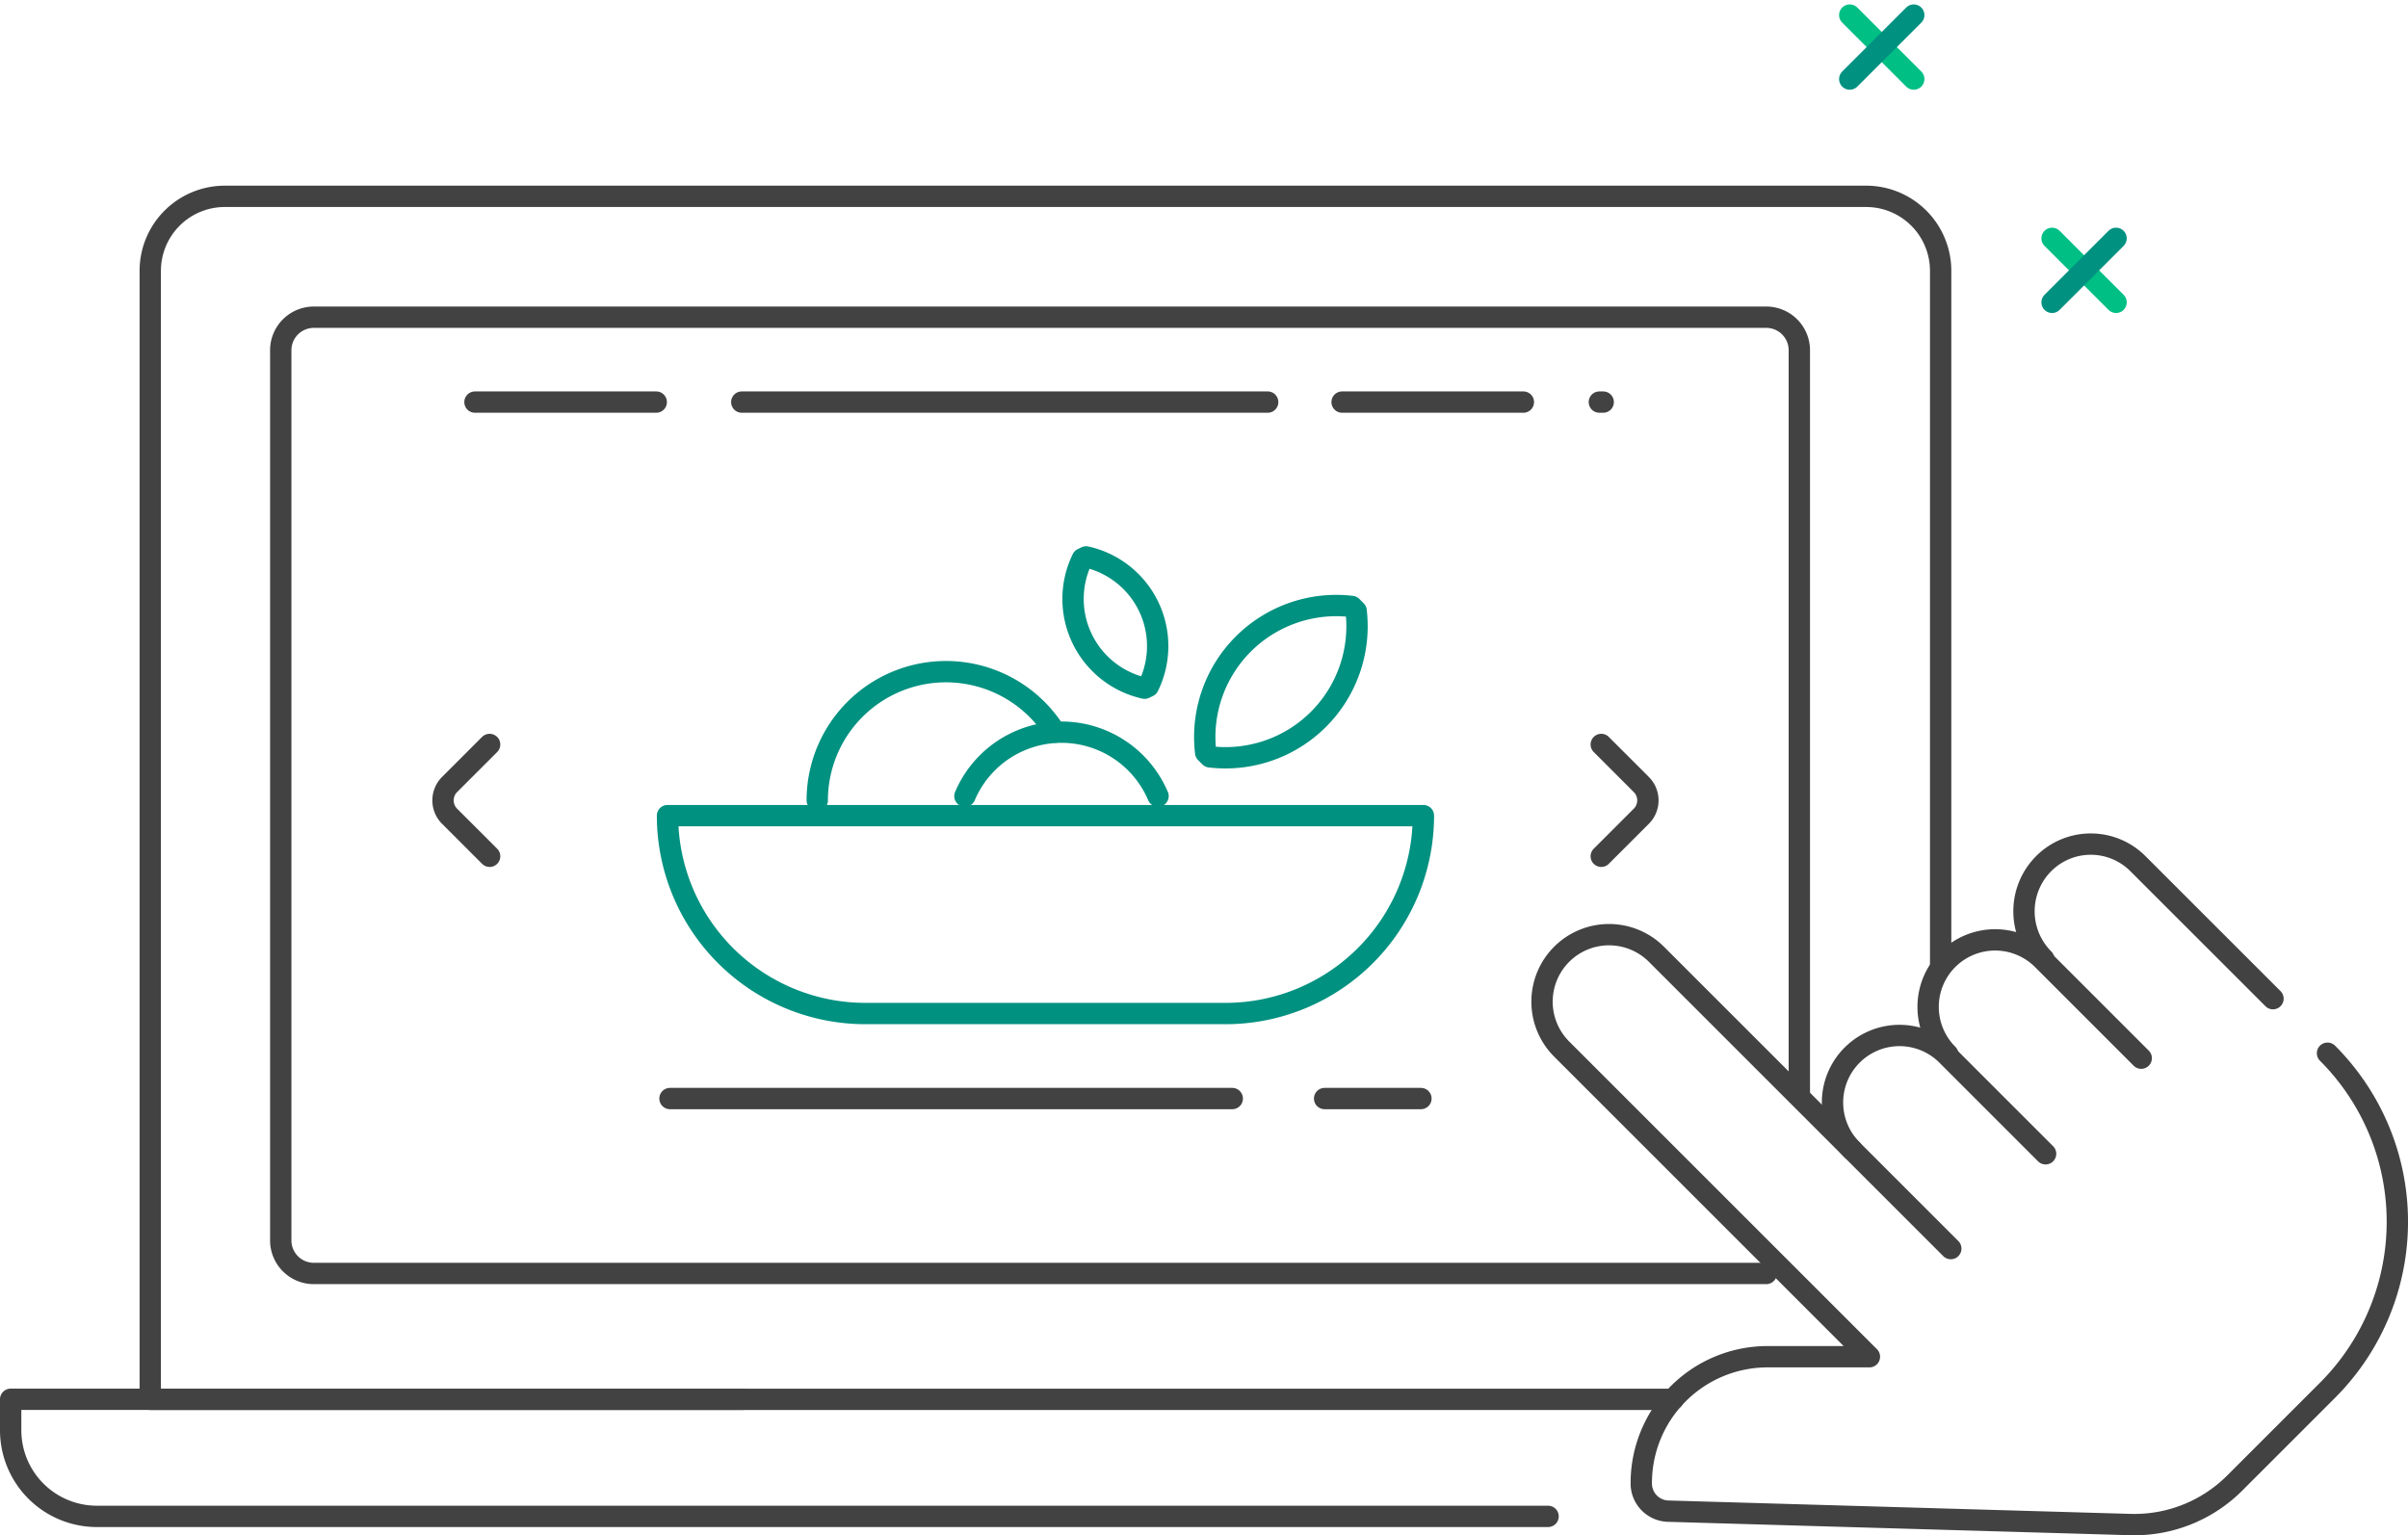 <svg xmlns="http://www.w3.org/2000/svg" width="225.713" height="143.935" viewBox="0 0 225.713 143.935">
  <g id="Group_1999" data-name="Group 1999" transform="translate(1 1.414)">
    <g id="Grupo_322" data-name="Grupo 322" transform="translate(13.084 16.994)">
      <path id="Caminho_162" data-name="Caminho 162" d="M353.456,1308.63H210.709v-105.8a6.987,6.987,0,0,1,6.987-6.987H371.544a6.986,6.986,0,0,1,6.987,6.987v65.045" transform="translate(-210.709 -1195.843)" fill="none" stroke="#424242" stroke-linecap="round" stroke-linejoin="round" stroke-width="2"/>
      <path id="Caminho_163" data-name="Caminho 163" d="M360.359,1295.138H224.215a3.1,3.1,0,0,1-3.1-3.1h0v-83.455a3.1,3.1,0,0,1,3.1-3.1H360.359a3.1,3.1,0,0,1,3.1,3.1h0v69.874" transform="translate(-208.883 -1194.151)" fill="none" stroke="#424242" stroke-linecap="round" stroke-linejoin="round" stroke-width="2"/>
      <path id="Caminho_164" data-name="Caminho 164" d="M339.579,1281.759" transform="translate(-188.102 -1180.771)" fill="none" stroke="#424242" stroke-linecap="round" stroke-linejoin="round" stroke-width="2"/>
      <path id="Caminho_165" data-name="Caminho 165" d="M342.213,1267.566" transform="translate(-187.64 -1183.261)" fill="none" stroke="#424242" stroke-linecap="round" stroke-linejoin="round" stroke-width="2"/>
    </g>
    <path id="Caminho_166" data-name="Caminho 166" d="M272.964,1228.247" transform="translate(-186.704 -1173.164)" fill="none" stroke="#00bf85" stroke-linecap="round" stroke-linejoin="round" stroke-width="2"/>
    <path id="Caminho_167" data-name="Caminho 167" d="M270.706,1235.4" transform="translate(-187.1 -1171.909)" fill="none" stroke="#00bf85" stroke-linecap="round" stroke-linejoin="round" stroke-width="2"/>
    <path id="Caminho_168" data-name="Caminho 168" d="M267.626,1239.533" transform="translate(-187.641 -1171.185)" fill="none" stroke="#00bf85" stroke-linecap="round" stroke-linejoin="round" stroke-width="2"/>
    <path id="Caminho_169" data-name="Caminho 169" d="M343.685,1302.77H207.656a8.079,8.079,0,0,1-8.078-8.077v-2.9h68.575" transform="translate(-199.578 -1162.016)" fill="none" stroke="#424242" stroke-linecap="round" stroke-linejoin="round" stroke-width="2"/>
    <g id="Grupo_332" data-name="Grupo 332" transform="translate(61.569 50.799)">
      <path id="Caminho_170" data-name="Caminho 170" d="M304.256,1263.794H270.513a18.555,18.555,0,0,1-18.555-18.553H322.81a18.554,18.554,0,0,1-18.553,18.554Z" transform="translate(-251.958 -1220.983)" fill="none" stroke="#009180" stroke-linecap="round" stroke-linejoin="round" stroke-width="2"/>
      <g id="Grupo_331" data-name="Grupo 331" transform="translate(14.033)">
        <g id="Group_1998" data-name="Group 1998">
          <g id="Grupo_326" data-name="Grupo 326" transform="translate(36.329 4.565)">
            <g id="Grupo_325" data-name="Grupo 325">
              <g id="Grupo_324" data-name="Grupo 324">
                <path id="Caminho_171" data-name="Caminho 171" d="M308.587,1228.573l.4.4a12.328,12.328,0,0,1-13.7,13.695l-.4-.4a12.328,12.328,0,0,1,13.7-13.7Z" transform="translate(-294.804 -1228.486)" fill="none" stroke="#009180" stroke-linecap="round" stroke-linejoin="round" stroke-width="2"/>
              </g>
            </g>
          </g>
          <g id="Grupo_327" data-name="Grupo 327" transform="translate(0 10.759)">
            <path id="Caminho_172" data-name="Caminho 172" d="M275.676,1244.576a9.83,9.83,0,0,1,18.1,0" transform="translate(-261.831 -1232.91)" fill="none" stroke="#009180" stroke-linecap="round" stroke-linejoin="round" stroke-width="2"/>
            <path id="Caminho_173" data-name="Caminho 173" d="M263.9,1245.823a12.067,12.067,0,0,1,12.065-12.067h0a12.062,12.062,0,0,1,10.226,5.664" transform="translate(-263.897 -1233.756)" fill="none" stroke="#009180" stroke-linecap="round" stroke-linejoin="round" stroke-width="2"/>
          </g>
          <g id="Grupo_330" data-name="Grupo 330" transform="translate(23.977)">
            <g id="Grupo_329" data-name="Grupo 329">
              <g id="Grupo_328" data-name="Grupo 328">
                <path id="Caminho_174" data-name="Caminho 174" d="M285.172,1224.773l.353-.17a8.569,8.569,0,0,1,5.83,12.139l-.353.17a8.574,8.574,0,0,1-5.83-12.139Z" transform="translate(-284.295 -1224.603)" fill="none" stroke="#009180" stroke-linecap="round" stroke-linejoin="round" stroke-width="2"/>
              </g>
            </g>
          </g>
        </g>
      </g>
    </g>
    <g id="Grupo_333" data-name="Grupo 333" transform="translate(61.801 101.581)">
      <line id="Linha_130" data-name="Linha 130" x2="52.705" fill="none" stroke="#424242" stroke-linecap="round" stroke-linejoin="round" stroke-width="2"/>
      <line id="Linha_131" data-name="Linha 131" x2="9.028" transform="translate(61.361)" fill="none" stroke="#424242" stroke-linecap="round" stroke-linejoin="round" stroke-width="2"/>
    </g>
    <path id="Caminho_175" data-name="Caminho 175" d="M326.421,1250.045l3.751-3.751a2.1,2.1,0,0,0,0-2.979h0l-3.751-3.751" transform="translate(-177.327 -1171.179)" fill="none" stroke="#424242" stroke-linecap="round" stroke-linejoin="round" stroke-width="2"/>
    <path id="Caminho_176" data-name="Caminho 176" d="M238.424,1250.045l-3.751-3.751a2.106,2.106,0,0,1,0-2.979h0l3.751-3.751" transform="translate(-193.53 -1171.179)" fill="none" stroke="#424242" stroke-linecap="round" stroke-linejoin="round" stroke-width="2"/>
    <line id="Linha_132" data-name="Linha 132" x2="16.992" transform="translate(124.801 36.284)" fill="none" stroke="#424242" stroke-linecap="round" stroke-linejoin="round" stroke-width="2"/>
    <line id="Linha_133" data-name="Linha 133" x2="16.992" transform="translate(43.52 36.284)" fill="none" stroke="#424242" stroke-linecap="round" stroke-linejoin="round" stroke-width="2"/>
    <line id="Linha_134" data-name="Linha 134" x2="49.295" transform="translate(68.53 36.284)" fill="none" stroke="#424242" stroke-linecap="round" stroke-linejoin="round" stroke-width="2"/>
    <line id="Linha_135" data-name="Linha 135" x2="0.361" transform="translate(148.915 36.284)" fill="none" stroke="#424242" stroke-linecap="round" stroke-linejoin="round" stroke-width="2"/>
    <line id="Linha_136" data-name="Linha 136" x2="5.999" y2="5.999" transform="translate(172.386)" fill="none" stroke="#00bf85" stroke-linecap="round" stroke-linejoin="round" stroke-width="2"/>
    <line id="Linha_137" data-name="Linha 137" x1="5.999" y2="5.999" transform="translate(172.386)" fill="none" stroke="#009180" stroke-linecap="round" stroke-linejoin="round" stroke-width="2"/>
    <line id="Linha_138" data-name="Linha 138" x2="5.999" y2="5.999" transform="translate(191.35 20.933)" fill="none" stroke="#00bf85" stroke-linecap="round" stroke-linejoin="round" stroke-width="2"/>
    <line id="Linha_139" data-name="Linha 139" x1="5.999" y2="5.999" transform="translate(191.35 20.933)" fill="none" stroke="#009180" stroke-linecap="round" stroke-linejoin="round" stroke-width="2"/>
    <path id="Caminho_177" data-name="Caminho 177" d="M364.834,1273.865l-9.249-9.25a6.282,6.282,0,0,0-8.884,0h0a6.284,6.284,0,0,0,0,8.885" transform="translate(-174.092 -1167.107)" fill="none" stroke="#424242" stroke-linecap="round" stroke-linejoin="round" stroke-width="2"/>
    <path id="Caminho_178" data-name="Caminho 178" d="M372.46,1266.24l-9.249-9.251a6.285,6.285,0,0,0-8.886,0h0a6.286,6.286,0,0,0,0,8.885" transform="translate(-172.754 -1168.445)" fill="none" stroke="#424242" stroke-linecap="round" stroke-linejoin="round" stroke-width="2"/>
    <path id="Caminho_179" data-name="Caminho 179" d="M383.469,1262,370.8,1249.334a6.238,6.238,0,0,0-8.816,0h0a6.328,6.328,0,0,0,0,8.949h0" transform="translate(-171.413 -1169.785)" fill="none" stroke="#424242" stroke-linecap="round" stroke-linejoin="round" stroke-width="2"/>
    <path id="Caminho_180" data-name="Caminho 180" d="M395.324,1265.85a22.342,22.342,0,0,1,0,31.6h0l-8.7,8.7a13.293,13.293,0,0,1-9.787,3.888l-43.324-1.255A2.593,2.593,0,0,1,331,1306.19v-.046a11.84,11.84,0,0,1,11.84-11.84h9.542l-28.845-28.845a6.283,6.283,0,0,1,0-8.885h0a6.283,6.283,0,0,1,8.885,0l27.59,27.591" transform="translate(-178.155 -1168.518)" fill="none" stroke="#424242" stroke-linecap="round" stroke-linejoin="round" stroke-width="2"/>
  </g>
</svg>
